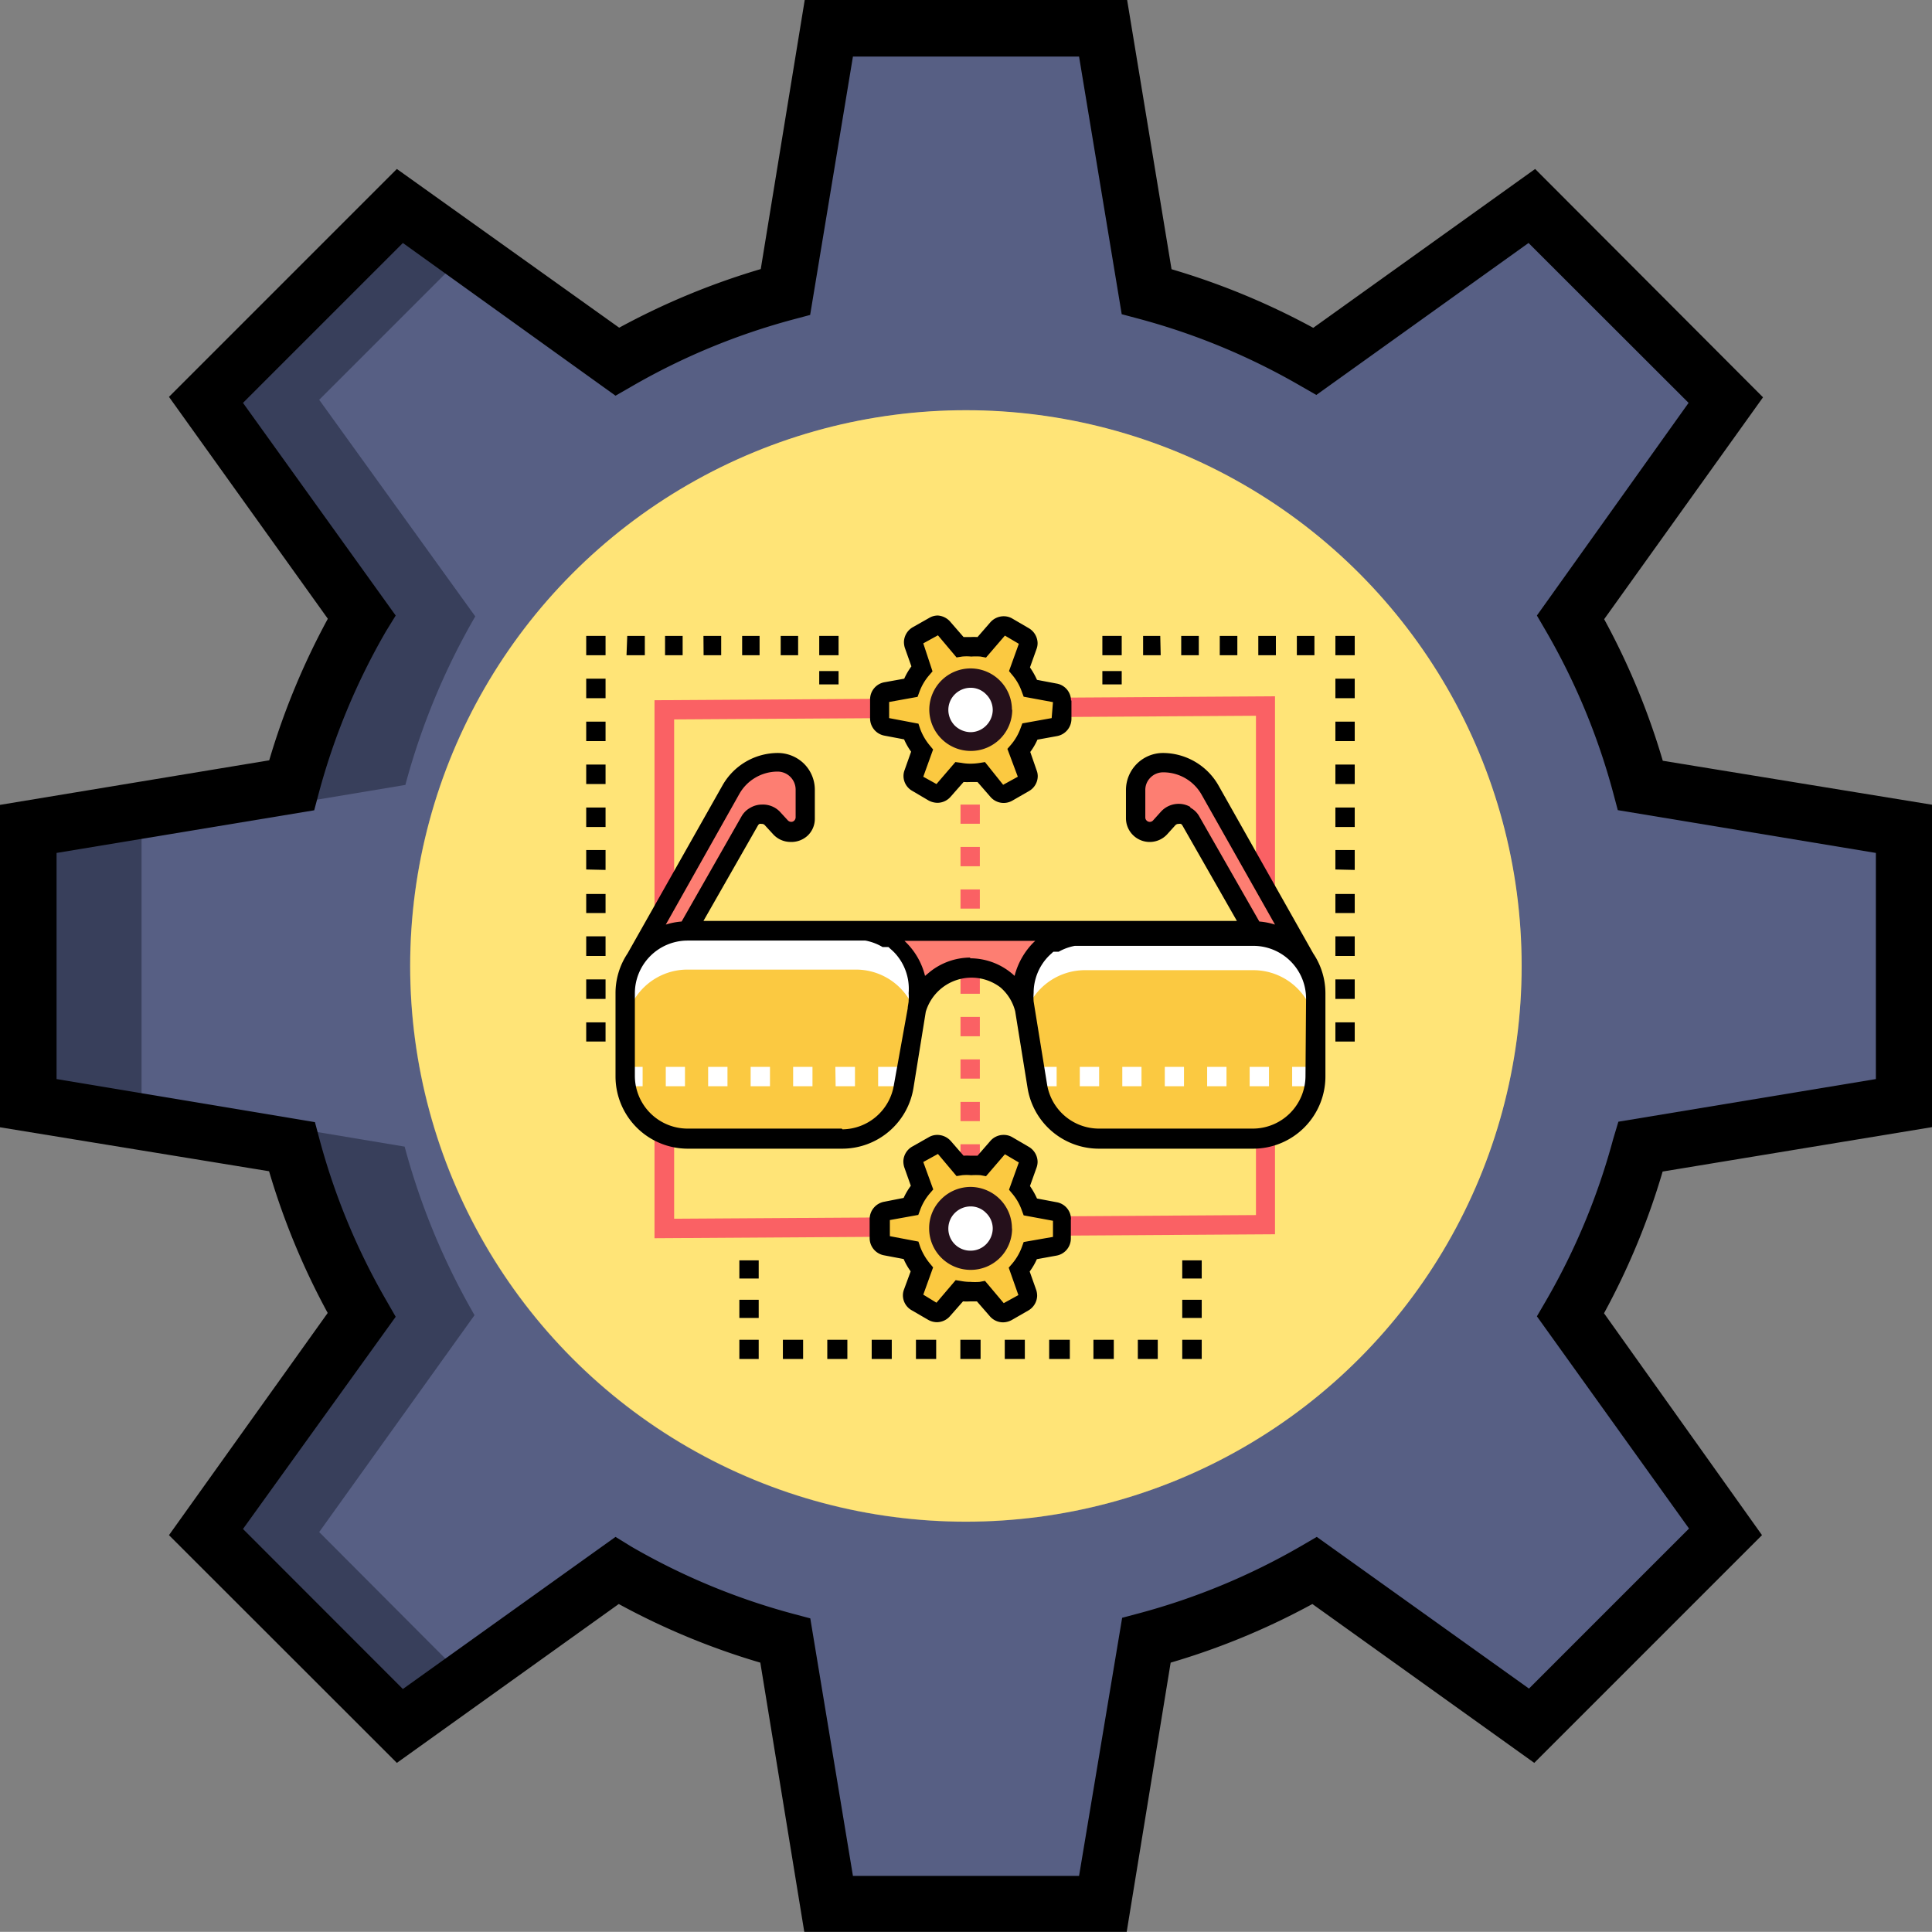 <svg xmlns="http://www.w3.org/2000/svg" width="131.83" height="131.82" viewBox="0 0 131.83 131.82">
  <rect x="0" y="0" width="131.83" height="131.82" fill="#808080" stroke="none"/>
  <g id="Group_93" data-name="Group 93" transform="translate(-1025 -921)">
    <g id="Layer_2" data-name="Layer 2" transform="translate(1025 921)">
      <g id="Layer_2-2" data-name="Layer 2">
        <path id="Path_72" data-name="Path 72" d="M129.89,75.27V56.56l-18-3a47,47,0,0,0-4.76-11.5l10.6-14.81L104.54,14.06l-14.8,10.6a47.31,47.31,0,0,0-11.5-4.77l-3-18H56.56l-3,18a47,47,0,0,0-11.5,4.77L27.28,14.06,14.06,27.29l10.6,14.8a47,47,0,0,0-4.77,11.5l-18,3V75.27l18,3a47.31,47.31,0,0,0,4.77,11.5l-10.6,14.8L27.29,117.8l14.8-10.6a47,47,0,0,0,11.5,4.76l3,18H75.27l3-18a47.29,47.29,0,0,0,11.5-4.76l14.8,10.6,13.23-13.23-10.6-14.8a47.291,47.291,0,0,0,4.76-11.5Zm-64,28.57a37.92,37.92,0,1,1,.02,0Z" fill="#575f84"/>
        <path id="Path_73" data-name="Path 73" d="M21.78,104.54l10.6-14.8a47.71,47.71,0,0,1-4.77-11.5l-17.95-3V56.56l18-3a47.38,47.38,0,0,1,4.77-11.5L21.78,27.28l10-10-4.5-3.22L14.06,27.28l10.6,14.81a47,47,0,0,0-4.77,11.5l-18,3V75.27l18,3a47.31,47.31,0,0,0,4.77,11.5l-10.6,14.8L27.29,117.8l4.5-3.22Z" fill="#383f5b"/>
        <path id="Path_74" data-name="Path 74" d="M131.83,76.91v-22l-18.37-3a49.11,49.11,0,0,0-4-9.66L120.3,27.11,104.75,11.53,89.61,22.37a49.56,49.56,0,0,0-9.67-4L76.91,0h-22l-3,18.36a49.72,49.72,0,0,0-9.66,4L27.08,11.53,11.53,27.08,22.37,42.22a49.72,49.72,0,0,0-4,9.66L0,54.92v22l18.36,3a49.56,49.56,0,0,0,4,9.67L11.53,104.75l15.55,15.54,15.14-10.84a49.11,49.11,0,0,0,9.66,4l3,18.37h22l3-18.37a49,49,0,0,0,9.67-4l15.14,10.84,15.54-15.54L109.45,89.61a49,49,0,0,0,4-9.67Zm-21.76.83a45.479,45.479,0,0,1-4.57,11l-.63,1.08,10.38,14.48-10.92,10.92L89.85,104.87l-1.08.63a45.48,45.48,0,0,1-11,4.57l-1.2.32L73.63,128H58.2l-2.91-17.57-1.2-.32a45.48,45.48,0,0,1-11-4.57L42,104.87,27.49,115.25,16.58,104.33,27,89.85l-.62-1.08a45.48,45.48,0,0,1-4.57-11l-.32-1.2L3.86,73.63V58.2l17.58-2.91.32-1.2a45.48,45.48,0,0,1,4.57-11L27,42,16.58,27.49,27.49,16.58,42,27l1.08-.62a45.48,45.48,0,0,1,11-4.57l1.2-.32L58.2,3.86H73.63l2.91,17.58,1.2.32a45.48,45.48,0,0,1,11,4.57l1.08.62L104.3,16.58l10.92,10.91L104.87,42l.63,1.08a45.48,45.48,0,0,1,4.57,11l.32,1.2L128,58.2V73.63l-17.57,2.91Z"/>
        <circle id="Ellipse_9" data-name="Ellipse 9" cx="37.92" cy="37.92" r="37.92" transform="translate(27.99 27.99)" fill="#ffe477"/>
        <path id="Path_75" data-name="Path 75" d="M65.54,78.08v1h1.32v-1Zm0-2.89V76.5h1.32V75.19Zm0-2.9V73.6h1.32V72.29Zm0-2.9v1.32h1.32V69.39Zm0-2.9v1.32h1.32V66.49Zm0-2.9v1.32h1.32V63.59Zm0-2.9V62h1.32V60.69Zm0-2.9v1.32h1.32V57.79Zm0-2.89v1.31h1.32V54.9Z" fill="#fa6164"/>
        <path id="Path_76" data-name="Path 76" d="M44.66,47.78V84.49L87,84.22V47.51ZM46,49.09l39.7-.25V82.91L46,83.16Z" fill="#fa6164"/>
        <path id="Path_77" data-name="Path 77" d="M66.24,44.09a4.77,4.77,0,0,0-.76.06l-1.1-1.3a.52.52,0,0,0-.67-.12l-1.13.65a.52.52,0,0,0-.24.64l.56,1.61a4,4,0,0,0-.76,1.3l-1.68.3a.55.55,0,0,0-.44.53v1.3a.54.54,0,0,0,.44.53l1.67.32a4.6,4.6,0,0,0,.75,1.31l-.57,1.6a.54.54,0,0,0,.23.65l1.13.65a.51.51,0,0,0,.67-.11l1.12-1.29a3.67,3.67,0,0,0,.75.07,4.56,4.56,0,0,0,.75-.06l1.1,1.3a.54.54,0,0,0,.68.12l1.13-.65a.52.52,0,0,0,.24-.64l-.56-1.61A4.44,4.44,0,0,0,70.3,50l1.68-.3a.55.55,0,0,0,.44-.53v-1.3a.52.52,0,0,0-.43-.53L70.31,47a4.23,4.23,0,0,0-.74-1.31l.57-1.6a.54.54,0,0,0-.23-.65l-1.13-.66a.54.54,0,0,0-.68.12L67,44.16a3.67,3.67,0,0,0-.76-.07Zm2.15,4.36a2.18,2.18,0,1,1-1.043-2.01,2.18,2.18,0,0,1,1.043,2.01Z" fill="#fbc941"/>
        <path id="Path_78" data-name="Path 78" d="M68.39,48.45a2.18,2.18,0,1,1-1.043-2.01,2.18,2.18,0,0,1,1.043,2.01Z" fill="#fff"/>
        <path id="Path_79" data-name="Path 79" d="M73.08,47.8a1.18,1.18,0,0,0-1-1.16l-1.32-.25a5.46,5.46,0,0,0-.48-.85l.45-1.26a1.14,1.14,0,0,0,.07-.41,1.21,1.21,0,0,0-.59-1l-1.13-.66a1.15,1.15,0,0,0-.6-.16,1.22,1.22,0,0,0-.91.42l-.87,1a3.911,3.911,0,0,0-.49,0h-.46l-.87-1A1.24,1.24,0,0,0,64,42a1.14,1.14,0,0,0-.59.16l-1.13.64a1.2,1.2,0,0,0-.6,1,1.39,1.39,0,0,0,.06.4l.45,1.27a4.39,4.39,0,0,0-.49.84l-1.33.24a1.19,1.19,0,0,0-1,1.17v1.3h0a1.2,1.2,0,0,0,1,1.18l1.32.25a4.35,4.35,0,0,0,.48.84l-.45,1.27a1.12,1.12,0,0,0-.07.4,1.17,1.17,0,0,0,.59,1l1.12.66a1.32,1.32,0,0,0,.61.16,1.2,1.2,0,0,0,.9-.42l.88-1a3.911,3.911,0,0,0,.49,0h.46l.87,1a1.19,1.19,0,0,0,1.51.27h0l1.13-.65a1.18,1.18,0,0,0,.6-1,1.09,1.09,0,0,0-.07-.4l-.44-1.27a4.39,4.39,0,0,0,.49-.84l1.32-.24a1.2,1.2,0,0,0,1-1.17V47.8ZM68.41,53.58ZM71.76,49l-2,.36-.13.35a3.65,3.65,0,0,1-.64,1.1l-.25.29.71,1.9-1,.55L67.21,52l-.37.06a4.209,4.209,0,0,1-.62.05h0a3.39,3.39,0,0,1-.64-.06L65.19,52,63.9,53.5,63,53l.67-1.86-.24-.29a3.83,3.83,0,0,1-.64-1.11l-.12-.36-2-.38V47.9l1.94-.35.13-.35a3.64,3.64,0,0,1,.65-1.11l.24-.28L63,43.9l1-.55,1.27,1.51.38-.06a3.18,3.18,0,0,1,.62,0h0a4.6,4.6,0,0,1,.64,0l.37.07,1.29-1.5.95.56-.67,1.86.24.29a3.59,3.59,0,0,1,.63,1.11l.13.35,2,.37Z"/>
        <path id="Path_80" data-name="Path 80" d="M69.05,48.44a2.82,2.82,0,0,0-2.81-2.83h0a2.82,2.82,0,0,0-2.83,2.8h0a2.83,2.83,0,0,0,2.83,2.83h0a2.82,2.82,0,0,0,2.83-2.82Zm-1.76,1.07a1.5,1.5,0,0,1-1.07.45h0a1.58,1.58,0,0,1-1.07-.45,1.53,1.53,0,0,1-.44-1.07h0a1.5,1.5,0,0,1,.45-1.07,1.53,1.53,0,0,1,1.07-.44h0a1.46,1.46,0,0,1,1.06.45,1.5,1.5,0,0,1,.45,1.07h0a1.54,1.54,0,0,1-.45,1.06Z" fill="#25101b"/>
        <path id="Path_81" data-name="Path 81" d="M66.24,79.48a4.769,4.769,0,0,0-.76.06l-1.1-1.3a.52.52,0,0,0-.67-.12l-1.13.64a.53.53,0,0,0-.24.65L62.9,81a4,4,0,0,0-.76,1.3l-1.68.3a.55.55,0,0,0-.44.53v1.3a.55.55,0,0,0,.44.53l1.67.32a4.6,4.6,0,0,0,.75,1.31l-.57,1.6a.54.54,0,0,0,.23.65l1.13.65a.52.52,0,0,0,.67-.11l1.12-1.29a4.36,4.36,0,0,0,1.5,0l1.1,1.3a.54.54,0,0,0,.68.12l1.13-.65a.52.52,0,0,0,.24-.64l-.56-1.61a4.58,4.58,0,0,0,.76-1.3L72,85a.53.53,0,0,0,.44-.52v-1.3a.54.54,0,0,0-.43-.54l-1.68-.31a4.23,4.23,0,0,0-.74-1.31l.57-1.6a.54.54,0,0,0-.23-.65l-1.13-.66a.54.54,0,0,0-.68.12L67,79.55A3.67,3.67,0,0,0,66.24,79.48Zm2.15,4.36a2.18,2.18,0,1,1-1.043-2.01A2.18,2.18,0,0,1,68.39,83.84Z" fill="#fbc941"/>
        <path id="Path_82" data-name="Path 82" d="M68.39,83.84a2.18,2.18,0,1,1-1.043-2.01A2.18,2.18,0,0,1,68.39,83.84Z" fill="#fff"/>
        <path id="Path_83" data-name="Path 83" d="M69.05,83.83h0a2.82,2.82,0,0,0-.82-2,2.85,2.85,0,0,0-2-.84h0a2.83,2.83,0,0,0-2,.83,2.78,2.78,0,0,0-.83,2h0a2.83,2.83,0,0,0,2.83,2.83h0a2.82,2.82,0,0,0,2.83-2.82ZM67.29,84.9a1.49,1.49,0,0,1-1.07.44h0a1.5,1.5,0,0,1-1.51-1.51h0a1.5,1.5,0,0,1,.45-1.07,1.53,1.53,0,0,1,1.07-.44h0a1.46,1.46,0,0,1,1.06.45,1.48,1.48,0,0,1,.45,1.07h0a1.56,1.56,0,0,1-.45,1.06Z" fill="#25101b"/>
        <path id="Path_84" data-name="Path 84" d="M73.08,83.19a1.18,1.18,0,0,0-1-1.16l-1.32-.25a5.46,5.46,0,0,0-.48-.85l.45-1.26a1.18,1.18,0,0,0,.07-.41,1.21,1.21,0,0,0-.59-1l-1.13-.66a1.15,1.15,0,0,0-.6-.16,1.19,1.19,0,0,0-.91.42l-.87,1h-.49a3.46,3.46,0,0,0-.46,0l-.87-1a1.24,1.24,0,0,0-.92-.42,1.14,1.14,0,0,0-.59.16l-1.13.64a1.2,1.2,0,0,0-.6,1,1.39,1.39,0,0,0,.06.4l.45,1.27a4.64,4.64,0,0,0-.49.83L60.34,82a1.21,1.21,0,0,0-1,1.18v1.3h0a1.2,1.2,0,0,0,1,1.18l1.32.25a4.35,4.35,0,0,0,.48.84L61.68,88a1.12,1.12,0,0,0-.07.4,1.17,1.17,0,0,0,.59,1l1.12.65a1.22,1.22,0,0,0,.61.17,1.2,1.2,0,0,0,.9-.42l.88-1a3.911,3.911,0,0,0,.49,0h.46l.87,1a1.19,1.19,0,0,0,.92.43,1.27,1.27,0,0,0,.59-.16l1.13-.65a1.2,1.2,0,0,0,.6-1,1.32,1.32,0,0,0-.06-.39l-.45-1.27a4.39,4.39,0,0,0,.49-.84l1.32-.24a1.19,1.19,0,0,0,1-1.17v-1.3h0Zm-4.59,5.73L67.21,87.4l-.37.07a4.212,4.212,0,0,1-.62,0h0a3.391,3.391,0,0,1-.64-.06l-.37-.06L63.9,88.89l-.9-.55.67-1.86-.24-.29a4,4,0,0,1-.64-1.11l-.12-.36-1.95-.37v-1.1l1.94-.35.13-.35a3.64,3.64,0,0,1,.65-1.11l.24-.28L63,79.29l1-.55,1.27,1.51.38-.06a3.18,3.18,0,0,1,.62,0h0a4.6,4.6,0,0,1,.64,0l.37.07,1.29-1.5.95.56-.67,1.86.24.29a3.59,3.59,0,0,1,.63,1.11l.13.35,2,.37v1.1l-2,.35-.13.36a3.78,3.78,0,0,1-.64,1.1l-.25.29.66,1.87ZM69.49,88.46Z"/>
        <path id="Path_85" data-name="Path 85" d="M53.08,52a3.68,3.68,0,0,0-3.21,1.88l-6.48,11.5,3.52-1.86L51.18,56a1,1,0,0,1,1.54-.17l.56.61a.983.983,0,0,0,1.7-.69V53.91A1.87,1.87,0,0,0,53.08,52Z" fill="#fd7e72"/>
        <path id="Path_86" data-name="Path 86" d="M82.57,53.92A3.69,3.69,0,0,0,79.36,52a1.87,1.87,0,0,0-1.87,1.87v1.92a.99.99,0,0,0,1.71.69l.56-.61a1,1,0,0,1,1.54.17l4.27,7.48L89,65.38Z" fill="#fd7e72"/>
        <path id="Path_87" data-name="Path 87" d="M57.48,77.72H46.91a4.25,4.25,0,0,1-4.25-4.26V67.78a4.25,4.25,0,0,1,4.25-4.26H58.39a4.26,4.26,0,0,1,4.2,4.94l-.91,5.68A4.25,4.25,0,0,1,57.48,77.72Z" fill="#fbc941"/>
        <path id="Path_88" data-name="Path 88" d="M46.91,66.16H58.39a4.25,4.25,0,0,1,4.08,3l.12-.74a4.26,4.26,0,0,0-4.2-4.94H46.91a4.25,4.25,0,0,0-4.25,4.26v2.64a4.25,4.25,0,0,1,4.25-4.22Z" fill="#fff"/>
        <path id="Path_89" data-name="Path 89" d="M75,77.72H85.52a4.26,4.26,0,0,0,4.26-4.26V67.78a4.26,4.26,0,0,0-4.26-4.26H74.05a4.27,4.27,0,0,0-4.21,4.94l.92,5.68A4.25,4.25,0,0,0,75,77.72Z" fill="#fbc941"/>
        <path id="Path_90" data-name="Path 90" d="M59.92,74.12h1.32V72.8H59.92Zm-2.9,0h1.32V72.8H57Zm-2.9,0h1.32V72.8H54.12Zm-2.9,0h1.32V72.8H51.22Zm-2.9,0h1.32V72.8H48.32Zm-2.89,0h1.31V72.8H45.43Zm-2.9,0h1.32V72.8H42.53Z" fill="#fff"/>
        <path id="Path_91" data-name="Path 91" d="M88.17,74.12h1.32V72.8H88.17Zm-2.9,0h1.32V72.8H85.27Zm-2.9,0h1.32V72.8H82.37Zm-2.89,0h1.31V72.8H79.48Zm-2.9,0h1.31V72.8H76.58Zm-2.9,0H75V72.8H73.68Zm-2.9,0H72.1V72.8H70.78Z" fill="#fff"/>
        <path id="Path_92" data-name="Path 92" d="M85.52,63.52H74.05a4.27,4.27,0,0,0-4.21,4.94l.12.74a4.27,4.27,0,0,1,4.09-3H85.52a4.26,4.26,0,0,1,4.26,4.26V67.78a4.26,4.26,0,0,0-4.26-4.26Z" fill="#fff"/>
        <path id="Path_93" data-name="Path 93" d="M69.84,68.46a4.26,4.26,0,0,1,3.84-4.92H58.76a4.25,4.25,0,0,1,3.83,4.92l-.07.44a3.82,3.82,0,0,1,7.39,0Z" fill="#fd7e72"/>
        <path id="Path_94" data-name="Path 94" d="M89.61,65.06h0L83.14,53.59a4.38,4.38,0,0,0-3.78-2.21,2.53,2.53,0,0,0-2.53,2.53v1.92a1.62,1.62,0,0,0,2.82,1.09l.55-.61a.29.29,0,0,1,.23-.09.4.4,0,0,1,.15,0,.32.32,0,0,1,.11.12l3.71,6.5H48l3.71-6.5a.32.32,0,0,1,.11-.12.4.4,0,0,1,.15,0,.26.26,0,0,1,.22.09l.56.61a1.61,1.61,0,0,0,1.19.53A1.63,1.63,0,0,0,55.13,57a1.58,1.58,0,0,0,.47-1.14V53.91a2.51,2.51,0,0,0-.73-1.79,2.56,2.56,0,0,0-1.79-.74,4.35,4.35,0,0,0-3.78,2.21L42.82,65.06h0A4.87,4.87,0,0,0,42,67.78v5.68a4.93,4.93,0,0,0,4.91,4.92H57.48a4.93,4.93,0,0,0,4.85-4.14l.84-5.2a3.256,3.256,0,0,1,5.1-1.66,3.18,3.18,0,0,1,1,1.62l.84,5.2A4.93,4.93,0,0,0,75,78.38H85.52a4.93,4.93,0,0,0,4.92-4.92V67.78a4.88,4.88,0,0,0-.83-2.72Zm-8.39-10a1.58,1.58,0,0,0-.79-.21,1.63,1.63,0,0,0-1.2.52l-.55.61a.3.3,0,0,1-.44.01.29.29,0,0,1-.09-.21V53.91a1.18,1.18,0,0,1,.35-.85,1.21,1.21,0,0,1,.86-.36A3,3,0,0,1,82,54.24l5,8.85a4.72,4.72,0,0,0-1.07-.21l-4.09-7.16a1.49,1.49,0,0,0-.62-.61Zm-30.78-.87a3,3,0,0,1,2.64-1.54,1.23,1.23,0,0,1,1.21,1.21v1.92a.33.33,0,0,1-.09.21.29.29,0,0,1-.21.09.33.33,0,0,1-.23-.1l-.56-.61A1.61,1.61,0,0,0,52,54.9a1.58,1.58,0,0,0-.79.21,1.52,1.52,0,0,0-.62.61l-4.08,7.16a4.8,4.8,0,0,0-1.08.21Zm7,22.82H46.91a3.6,3.6,0,0,1-3.59-3.6V67.78a3.6,3.6,0,0,1,3.59-3.6H59.05a3.59,3.59,0,0,1,1.17.44h.4l.06.05h0l.06.06a4,4,0,0,1,.3.28A3.59,3.59,0,0,1,62,67.77a3,3,0,0,1,0,.52v.06l-.06.38v.06L61,74a3.6,3.6,0,0,1-3.52,3.06Zm8.74-11.67a4.44,4.44,0,0,0-2.76,1l-.3.25a4.85,4.85,0,0,0-1.28-2.27l-.12-.12h8.92l-.13.12a5,5,0,0,0-1.28,2.27,3.473,3.473,0,0,0-.29-.25,4.44,4.44,0,0,0-2.72-.95Zm22.9,8.07a3.6,3.6,0,0,1-3.6,3.6H75a3.59,3.59,0,0,1-3.55-3l-.85-5.24-.07-.44a3.771,3.771,0,0,1,0-.58,3.59,3.59,0,0,1,.94-2.42,3.827,3.827,0,0,1,.29-.28h0l.06-.06h0l.06-.05h.36a3.61,3.61,0,0,1,1.1-.4H85.52a3.6,3.6,0,0,1,3.6,3.6Z"/>
        <path id="Path_95" data-name="Path 95" d="M41.32,69.76H40v1.31h1.32Z"/>
        <path id="Path_96" data-name="Path 96" d="M41.32,47.64V46.31H40v1.33Zm0,2.93V49.24H40v1.33Zm0,2.93V52.17H40V53.5Zm0,2.93V55.1H40v1.33Zm0,2.93V58H40v1.33Zm0,2.94V61H40v1.3Zm0,2.93V63.89H40v1.34Zm0,2.93V66.83H40v1.33Z"/>
        <path id="Path_97" data-name="Path 97" d="M41.32,44.71V43.39H40v1.32Z"/>
        <path id="Path_98" data-name="Path 98" d="M53.27,44.71h1.19V43.39H53.27Zm-2.63,0h1.19V43.39H50.64Zm-2.63,0h1.2V43.39H48Zm-2.63,0h1.2V43.39h-1.2Zm-2.63,0H44V43.39H42.8Z"/>
        <path id="Path_99" data-name="Path 99" d="M55.9,44.71h1.32V43.39H55.9Z"/>
        <path id="Path_100" data-name="Path 100" d="M55.9,45.79h1.32v.91H55.9Z"/>
        <path id="Path_101" data-name="Path 101" d="M91.12,69.76h1.32v1.31H91.12Z"/>
        <path id="Path_102" data-name="Path 102" d="M92.44,47.64V46.31H91.12v1.33Zm0,2.93V49.24H91.12v1.33Zm0,2.93V52.17H91.12V53.5Zm0,2.93V55.1H91.12v1.33Zm0,2.93V58H91.12v1.33Zm0,2.94V61H91.12v1.3Zm0,2.93V63.89H91.12v1.34Zm0,2.93V66.83H91.12v1.33Z"/>
        <path id="Path_103" data-name="Path 103" d="M91.12,43.39h1.32v1.32H91.12Z"/>
        <path id="Path_104" data-name="Path 104" d="M79.17,43.39H78v1.32h1.2Zm2.63,0H80.6v1.32h1.2Zm2.63,0h-1.2v1.32h1.2Zm2.63,0h-1.2v1.32h1.2Zm2.63,0h-1.2v1.32h1.2Z"/>
        <path id="Path_105" data-name="Path 105" d="M75.22,43.39h1.32v1.32H75.22Z"/>
        <path id="Path_106" data-name="Path 106" d="M75.22,45.79h1.32v.91H75.22Z"/>
        <path id="Path_107" data-name="Path 107" d="M80.67,88.69H82v1.24H80.67Z"/>
        <path id="Path_108" data-name="Path 108" d="M80.67,86H82v1.24H80.67Z"/>
        <path id="Path_109" data-name="Path 109" d="M80.67,91.42H82v1.31H80.67Z"/>
        <path id="Path_110" data-name="Path 110" d="M56.45,91.42h1.37v1.31H56.45Z"/>
        <path id="Path_111" data-name="Path 111" d="M59.48,91.42h1.37v1.31H59.48Z"/>
        <path id="Path_112" data-name="Path 112" d="M62.5,91.42h1.38v1.31H62.5Z"/>
        <path id="Path_113" data-name="Path 113" d="M53.42,91.42H54.8v1.31H53.42Z"/>
        <path id="Path_114" data-name="Path 114" d="M77.64,91.42H79v1.31H77.64Z"/>
        <path id="Path_115" data-name="Path 115" d="M74.61,91.42H76v1.31H74.61Z"/>
        <path id="Path_116" data-name="Path 116" d="M71.59,91.42H73v1.31H71.59Z"/>
        <path id="Path_117" data-name="Path 117" d="M68.56,91.42h1.37v1.31H68.56Z"/>
        <path id="Path_118" data-name="Path 118" d="M65.53,91.42h1.38v1.31H65.53Z"/>
        <path id="Path_119" data-name="Path 119" d="M50.45,91.42h1.32v1.31H50.45Z"/>
        <path id="Path_120" data-name="Path 120" d="M50.45,88.69h1.32v1.24H50.45Z"/>
        <path id="Path_121" data-name="Path 121" d="M50.45,86h1.32v1.24H50.45Z"/>
      </g>
    </g>
  </g>
</svg>
